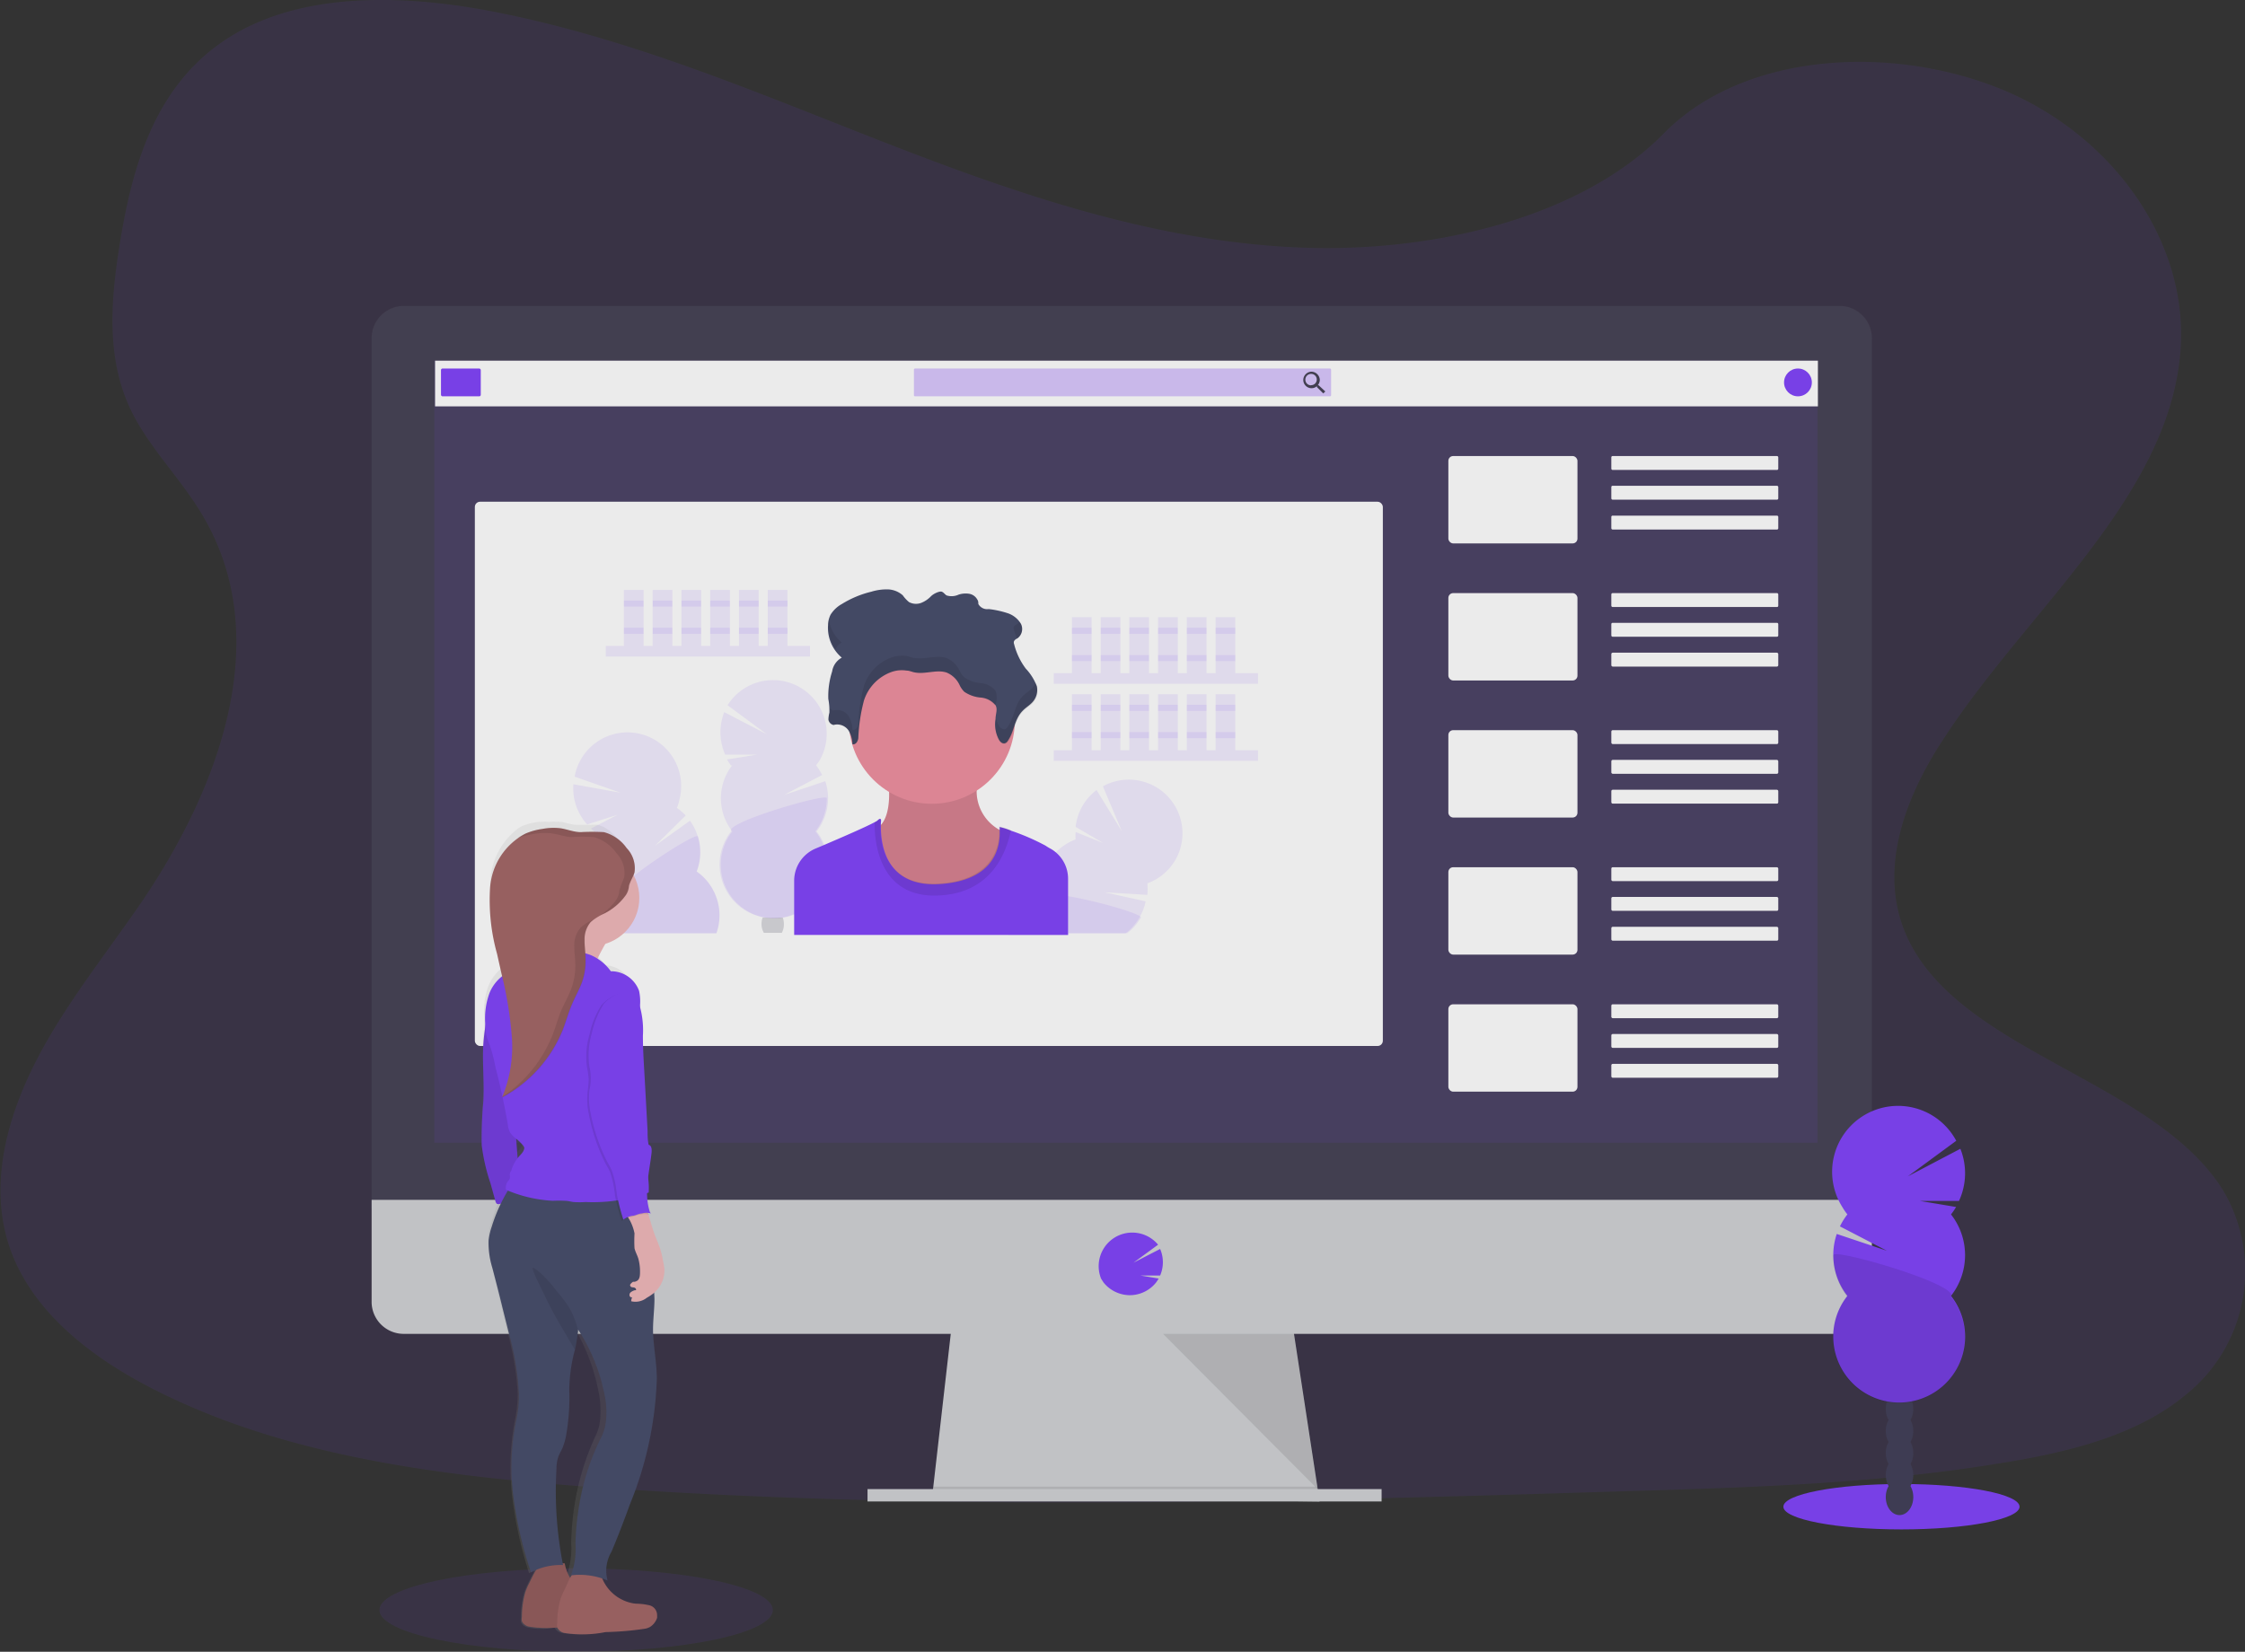 <svg xmlns="http://www.w3.org/2000/svg" xmlns:xlink="http://www.w3.org/1999/xlink" viewBox="0 0 163.11 120.03"><rect x="0" y="0" width="163.11" height="120.03" fill="#333333" stroke="none"/><defs><style>.cls-1{opacity:0.9;}.cls-2,.cls-6,.cls-8{fill:#7f41fa;}.cls-12,.cls-2,.cls-4{opacity:0.1;}.cls-2,.cls-4,.cls-8,.cls-9{isolation:isolate;}.cls-3{fill:#d0d2d5;}.cls-5{fill:#444053;}.cls-7{fill:#fff;}.cls-8{opacity:0.3;}.cls-13,.cls-9{fill:#3f3d56;}.cls-9{opacity:0.2;}.cls-10{fill:#ee8e9e;}.cls-11{fill:#454b69;}.cls-14{fill:url(#linear-gradient);}.cls-15{fill:#a26565;}.cls-16{fill:#efb7b9;}</style><linearGradient id="linear-gradient" x1="76.38" y1="-12106.58" x2="76.38" y2="-12047.4" gradientTransform="matrix(1, 0, 0, -1, -35, -11987.8)" gradientUnits="userSpaceOnUse"><stop offset="0" stop-color="gray" stop-opacity="0.25"/><stop offset="0.54" stop-color="gray" stop-opacity="0.12"/><stop offset="1" stop-color="gray" stop-opacity="0.1"/></linearGradient></defs><title>Asset 45</title><g id="Layer_2" data-name="Layer 2"><g id="Layer_1-2" data-name="Layer 1"><g class="cls-1"><path class="cls-2" d="M94.77,18c-10.46-.36-20.42-3.74-29.93-7.43S45.91,2.78,35.71.82C29.14-.44,21.63-.61,16.35,2.91c-5.1,3.38-6.74,9.23-7.62,14.65-.67,4.09-1.06,8.38.76,12.2,1.27,2.66,3.52,4.89,5.07,7.43C20,46,16.15,56.93,10.28,65.56c-2.74,4-5.93,7.92-8,12.23S-.87,87,1,91.43s6.22,7.64,11,9.94c9.64,4.68,21,6,32.09,6.77,24.53,1.68,49.19,1,73.79.23,9.1-.27,18.24-.54,27.2-2,5-.78,10.1-2,13.71-5a11.51,11.51,0,0,0,2.65-15c-5.15-8-19.39-10-23-18.56-2-4.72,0-10,2.93-14.36,6.18-9.4,16.53-17.65,17.08-28.39.37-7.38-4.61-14.77-12.3-18.26C138,3.16,126.85,3.63,120.9,9.68,114.77,15.92,104,18.32,94.77,18Z"/><polygon class="cls-3" points="95.87 109.11 67.72 108.75 67.81 108.03 69.17 96.12 93.89 96.12 95.71 108.03 95.84 108.93 95.87 109.11"/><polygon class="cls-4" points="95.84 108.93 81.8 108.93 67.72 108.75 67.81 108.03 95.71 108.03 95.84 108.93"/><rect class="cls-3" x="63.03" y="108.21" width="37.35" height="0.9"/><path class="cls-5" d="M136,24.59a2.35,2.35,0,0,0-2.34-2.36H29.37A2.35,2.35,0,0,0,27,24.59h0V87.82H136Z"/><path class="cls-3" d="M27,87.19v7.4a2.33,2.33,0,0,0,2.33,2.34H133.68A2.34,2.34,0,0,0,136,94.59v-7.4Z"/><rect class="cls-2" x="31.55" y="26.2" width="100.5" height="56.84"/><path class="cls-6" d="M82.07,94.12A2.45,2.45,0,0,0,84,93.19h0a2.68,2.68,0,0,0,.18-.28l-1.33-.22h1.44a2.44,2.44,0,0,0,0-1.93l-1.94,1,1.79-1.31A2.44,2.44,0,0,0,80,92.92l.18.28h0A2.47,2.47,0,0,0,82.07,94.12Z"/><polygon class="cls-4" points="84.5 96.93 95.73 108.21 94.01 96.93 84.5 96.93"/><rect class="cls-7" x="34.5" y="36.46" width="65.97" height="39.55" rx="0.38"/><rect class="cls-7" x="31.61" y="26.21" width="100.47" height="3.32"/><rect class="cls-6" x="32.04" y="26.78" width="2.89" height="2.02" rx="0.11"/><rect class="cls-8" x="66.4" y="26.78" width="30.31" height="2.02" rx="0.08"/><path class="cls-5" d="M95.81,28h-.07l0,0a.63.63,0,0,0,.15-.39.62.62,0,0,0-.61-.6.61.61,0,0,0-.59.61.6.6,0,0,0,.6.59.58.58,0,0,0,.39-.15l0,0v.07l.46.46.15-.14Zm-.55,0a.41.41,0,0,1-.42-.41.42.42,0,0,1,.42-.42.41.41,0,0,1,.41.41h0a.41.41,0,0,1-.41.41Z"/><circle class="cls-6" cx="130.63" cy="27.79" r="1.01"/><rect class="cls-7" x="105.23" y="33.14" width="9.38" height="6.35" rx="0.35"/><rect class="cls-7" x="117.07" y="33.14" width="12.13" height="1.01" rx="0.09"/><rect class="cls-7" x="117.07" y="35.3" width="12.13" height="1.01" rx="0.09"/><rect class="cls-7" x="117.07" y="37.47" width="12.13" height="1.01" rx="0.09"/><rect class="cls-7" x="105.23" y="43.1" width="9.38" height="6.35" rx="0.35"/><rect class="cls-7" x="117.07" y="43.1" width="12.13" height="1.01" rx="0.09"/><rect class="cls-7" x="117.07" y="45.26" width="12.13" height="1.01" rx="0.09"/><rect class="cls-7" x="117.07" y="47.43" width="12.13" height="1.01" rx="0.1"/><rect class="cls-7" x="105.23" y="53.06" width="9.38" height="6.35" rx="0.35"/><rect class="cls-7" x="117.07" y="53.06" width="12.13" height="1.01" rx="0.1"/><rect class="cls-7" x="117.07" y="55.22" width="12.13" height="1.01" rx="0.1"/><rect class="cls-7" x="117.07" y="57.39" width="12.13" height="1.01" rx="0.1"/><rect class="cls-7" x="105.23" y="63.02" width="9.38" height="6.35" rx="0.35"/><rect class="cls-7" x="117.07" y="63.02" width="12.13" height="1.01" rx="0.1"/><rect class="cls-7" x="117.07" y="65.18" width="12.13" height="1.01" rx="0.1"/><rect class="cls-7" x="117.07" y="67.35" width="12.13" height="1.01" rx="0.1"/><rect class="cls-7" x="105.23" y="72.98" width="9.38" height="6.35" rx="0.35"/><rect class="cls-7" x="117.07" y="72.98" width="12.13" height="1.01" rx="0.1"/><rect class="cls-7" x="117.07" y="75.14" width="12.13" height="1.01" rx="0.1"/><rect class="cls-7" x="117.07" y="77.31" width="12.13" height="1.01" rx="0.1"/><rect class="cls-2" x="44.01" y="46.94" width="14.84" height="0.77"/><rect class="cls-2" x="45.33" y="42.87" width="1.43" height="4.07"/><rect class="cls-2" x="47.42" y="42.87" width="1.43" height="4.07"/><rect class="cls-2" x="49.51" y="42.87" width="1.43" height="4.07"/><rect class="cls-2" x="51.6" y="42.87" width="1.43" height="4.07"/><rect class="cls-2" x="53.69" y="42.87" width="1.43" height="4.07"/><rect class="cls-2" x="55.78" y="42.87" width="1.43" height="4.07"/><rect class="cls-2" x="45.33" y="43.64" width="1.43" height="0.44"/><rect class="cls-2" x="47.42" y="43.64" width="1.43" height="0.44"/><rect class="cls-2" x="49.51" y="43.64" width="1.43" height="0.44"/><rect class="cls-2" x="51.6" y="43.64" width="1.43" height="0.44"/><rect class="cls-2" x="53.69" y="43.64" width="1.43" height="0.44"/><rect class="cls-2" x="55.78" y="43.64" width="1.43" height="0.44"/><rect class="cls-2" x="45.33" y="45.62" width="1.43" height="0.44"/><rect class="cls-2" x="47.42" y="45.62" width="1.43" height="0.44"/><rect class="cls-2" x="49.51" y="45.62" width="1.43" height="0.44"/><rect class="cls-2" x="51.6" y="45.62" width="1.43" height="0.44"/><rect class="cls-2" x="53.69" y="45.62" width="1.43" height="0.44"/><rect class="cls-2" x="55.78" y="45.62" width="1.43" height="0.44"/><rect class="cls-2" x="76.56" y="48.92" width="14.84" height="0.77"/><rect class="cls-2" x="77.88" y="44.85" width="1.43" height="4.07"/><rect class="cls-2" x="79.97" y="44.85" width="1.43" height="4.07"/><rect class="cls-2" x="82.05" y="44.85" width="1.43" height="4.07"/><rect class="cls-2" x="84.14" y="44.85" width="1.43" height="4.07"/><rect class="cls-2" x="86.23" y="44.85" width="1.43" height="4.07"/><rect class="cls-2" x="88.32" y="44.85" width="1.43" height="4.07"/><rect class="cls-2" x="77.88" y="45.62" width="1.43" height="0.44"/><rect class="cls-2" x="79.97" y="45.62" width="1.43" height="0.44"/><rect class="cls-2" x="82.05" y="45.62" width="1.43" height="0.44"/><rect class="cls-2" x="84.14" y="45.62" width="1.43" height="0.44"/><rect class="cls-2" x="86.23" y="45.62" width="1.43" height="0.44"/><rect class="cls-2" x="88.32" y="45.62" width="1.43" height="0.44"/><rect class="cls-2" x="77.88" y="47.6" width="1.43" height="0.44"/><rect class="cls-2" x="79.97" y="47.6" width="1.43" height="0.44"/><rect class="cls-2" x="82.05" y="47.6" width="1.43" height="0.44"/><rect class="cls-2" x="84.14" y="47.6" width="1.43" height="0.44"/><rect class="cls-2" x="86.23" y="47.6" width="1.43" height="0.44"/><rect class="cls-2" x="88.32" y="47.6" width="1.43" height="0.44"/><rect class="cls-2" x="76.56" y="54.52" width="14.84" height="0.77"/><rect class="cls-2" x="77.88" y="50.45" width="1.43" height="4.07"/><rect class="cls-2" x="79.97" y="50.45" width="1.43" height="4.07"/><rect class="cls-2" x="82.05" y="50.45" width="1.43" height="4.07"/><rect class="cls-2" x="84.14" y="50.45" width="1.43" height="4.07"/><rect class="cls-2" x="86.23" y="50.45" width="1.43" height="4.07"/><rect class="cls-2" x="88.32" y="50.45" width="1.43" height="4.07"/><rect class="cls-2" x="77.88" y="51.22" width="1.43" height="0.44"/><rect class="cls-2" x="79.97" y="51.22" width="1.43" height="0.44"/><rect class="cls-2" x="82.05" y="51.22" width="1.43" height="0.44"/><rect class="cls-2" x="84.14" y="51.22" width="1.43" height="0.44"/><rect class="cls-2" x="86.23" y="51.22" width="1.43" height="0.44"/><rect class="cls-2" x="88.32" y="51.22" width="1.43" height="0.44"/><rect class="cls-2" x="77.88" y="53.2" width="1.43" height="0.44"/><rect class="cls-2" x="79.97" y="53.2" width="1.43" height="0.44"/><rect class="cls-2" x="82.05" y="53.2" width="1.43" height="0.44"/><rect class="cls-2" x="84.14" y="53.2" width="1.43" height="0.44"/><rect class="cls-2" x="86.23" y="53.2" width="1.43" height="0.44"/><rect class="cls-2" x="88.32" y="53.2" width="1.43" height="0.44"/><path class="cls-2" d="M53.12,55.64a4.4,4.4,0,0,1-.3-.45L55,54.84l-2.31,0a4,4,0,0,1-.07-3.09l3.1,1.61-2.86-2.11a3.9,3.9,0,0,1,6.77,3.86,2.93,2.93,0,0,1-.34.5,4,4,0,0,1,.44.71l-2.77,1.45,3-1a3.9,3.9,0,0,1-.63,3.65,3.9,3.9,0,1,1-6.12,0,3.9,3.9,0,0,1,0-4.82Z"/><path class="cls-2" d="M60.07,58a3.89,3.89,0,0,1-.83,2.41,3.9,3.9,0,1,1-6.12,0C52.6,59.79,60.07,57.61,60.07,58Z"/><path class="cls-9" d="M56.8,67.79l0,0H55.5l0,0a1.22,1.22,0,0,1-.17-.65,1.24,1.24,0,0,1,.08-.46h0l.27,0a4.71,4.71,0,0,0,.92,0l.27,0h0a1.19,1.19,0,0,1,.08.45A1.22,1.22,0,0,1,56.8,67.79Z"/><path class="cls-2" d="M52.05,67.82H44.69a.56.56,0,0,1,0-.12,3.91,3.91,0,0,1,.08-2.55,3.89,3.89,0,0,1-1.42-4.6,4.78,4.78,0,0,1-.42-.34l1.94-1-2.21.7a3.9,3.9,0,0,1-1-2.92l3.44.62-3.35-1.17a3.9,3.9,0,1,1,7.61,1.68,3.09,3.09,0,0,1-.18.59,4.22,4.22,0,0,1,.64.55l-2.23,2.2,2.54-1.82a3.91,3.91,0,0,1,.48,3.68A3.89,3.89,0,0,1,52.05,67.82Z"/><path class="cls-2" d="M52.05,67.82H44.69a.56.56,0,0,1,0-.12,3.91,3.91,0,0,1,.08-2.55c-.69-.48,5.81-4.77,5.94-4.36a3.85,3.85,0,0,1-.09,2.55A3.9,3.9,0,0,1,52.05,67.82Z"/><path class="cls-2" d="M85.36,62.55a3.87,3.87,0,0,1-2,1.64,4.72,4.72,0,0,1,0,.84l-3.12-.19,3,.66a3.86,3.86,0,0,1-.46,1.18,3.91,3.91,0,0,1-1,1.14H77.6v.11H73.27l0-.11a3.87,3.87,0,0,1,2.37-2.64A3.91,3.91,0,0,1,78.15,61a3.27,3.27,0,0,1,0-.54l2,.8-2-1.17a3.89,3.89,0,0,1,1.52-2.68l1.84,3-1.38-3.27a3.9,3.9,0,0,1,5.24,5.4Z"/><path class="cls-2" d="M82.89,66.68a3.79,3.79,0,0,1-1,1.14H77.6v.12H73.27l0-.12a3.89,3.89,0,0,1,2.37-2.64c0-.29.81-.24,1.93-.06C79.79,65.49,83,66.44,82.89,66.68Z"/><path class="cls-10" d="M64.48,56.29s.54,2.89-.66,3.83,1,6.59,4.65,5.93,5.11-5.4,5.11-5.4a3.21,3.21,0,0,1-2.29-4.58Z"/><path class="cls-4" d="M64.48,56.29s.54,2.89-.66,3.83,1,6.59,4.65,5.93,5.11-5.4,5.11-5.4a3.21,3.21,0,0,1-2.29-4.58Z"/><circle class="cls-10" cx="67.7" cy="52.38" r="6.03"/><path class="cls-6" d="M77.6,63.84v4.1H57.7V64a2.54,2.54,0,0,1,1.54-2.33l.57-.24c1.45-.62,3.2-1.38,3.77-1.7a.78.78,0,0,0,.18-.11c.31-.31.25.09.25.09A2,2,0,0,0,64,60c0,.92.09,4.54,4.34,4.24s4.33-3.09,4.29-3.92a1.64,1.64,0,0,0,0-.22,4.84,4.84,0,0,1,.84.27,16.43,16.43,0,0,1,2.49,1.08,3.77,3.77,0,0,0,.38.23,2.36,2.36,0,0,1,.44.32A2.5,2.5,0,0,1,77.6,63.84Z"/><path class="cls-4" d="M73.45,60.33C73.1,62,72,65,68,65.08c-4.23.08-4.48-4.12-4.45-5.32a.78.78,0,0,0,.18-.11c.31-.31.25.09.25.09s-.53,4.81,4.33,4.46,4.27-4.14,4.27-4.14A4.82,4.82,0,0,1,73.45,60.33Z"/><path class="cls-11" d="M60.56,52.68a1,1,0,0,1,1.09.4,2,2,0,0,1,.28,1c.26.06.41-.24.43-.46a12.51,12.51,0,0,1,.41-2.72,3.27,3.27,0,0,1,2-2.07,2.24,2.24,0,0,1,1.09-.1c.22,0,.42.11.64.14.75.13,1.56-.23,2.27,0a1.8,1.8,0,0,1,.93.87,1.72,1.72,0,0,0,.36.53,2.49,2.49,0,0,0,1.19.42,1.52,1.52,0,0,1,1.08.56c.17.3,0,.64,0,1a2.34,2.34,0,0,0,.24,1.49c.08.15.24.32.44.27a.35.35,0,0,0,.2-.16c.49-.69.48-1.59,1.1-2.21.2-.21.47-.37.67-.58a1.31,1.31,0,0,0,.35-1.19,3.81,3.81,0,0,0-.8-1.28,5,5,0,0,1-.85-1.78.3.3,0,0,1,0-.23.49.49,0,0,1,.22-.18.84.84,0,0,0,.28-1.06,1.76,1.76,0,0,0-1-.79,6.91,6.91,0,0,0-1.35-.29.73.73,0,0,1-.75-.37c0-.11,0-.22-.08-.33a.82.82,0,0,0-.58-.41,1.67,1.67,0,0,0-.77.06,1.21,1.21,0,0,1-.87.06c-.13-.07-.2-.21-.35-.27s-.58.12-.79.33a2,2,0,0,1-.71.48,1.07,1.07,0,0,1-.89-.06,2.59,2.59,0,0,1-.45-.49,1.72,1.72,0,0,0-1.08-.43A3.78,3.78,0,0,0,63.3,43a7.28,7.28,0,0,0-2.13.89,2.25,2.25,0,0,0-.82.77,1.76,1.76,0,0,0-.19.78,2.84,2.84,0,0,0,1,2.35,1.38,1.38,0,0,0-.7,1,5.89,5.89,0,0,0-.28,2,4.52,4.52,0,0,1,.08,1,2.08,2.08,0,0,0-.07.5A.47.47,0,0,0,60.56,52.68Z"/><g class="cls-12"><path d="M75.24,49.62A1.66,1.66,0,0,1,75,50c-.2.21-.47.37-.68.57-.61.62-.6,1.53-1.09,2.22A.42.42,0,0,1,73,53c-.19,0-.35-.12-.43-.27a2.39,2.39,0,0,1-.22-.58l0,.15a2.41,2.41,0,0,0,.25,1.49c.08.15.24.32.43.27a.37.37,0,0,0,.21-.16c.49-.69.48-1.59,1.09-2.21.21-.21.48-.37.68-.58a1.31,1.31,0,0,0,.35-1.19A1.34,1.34,0,0,0,75.24,49.62Z"/><path d="M73.89,45.35a.63.63,0,0,0-.22.18.31.31,0,0,0,0,.23,5.67,5.67,0,0,0,.22.66h0a.82.82,0,0,0,.28-1.06,1,1,0,0,0-.1-.17A.69.69,0,0,1,73.89,45.35Z"/><path d="M61.16,46.69A2.65,2.65,0,0,1,60.22,45a2.44,2.44,0,0,0,0,.39,3,3,0,0,0,.48,1.78A1,1,0,0,1,61.16,46.69Z"/><path d="M72.33,51.2a1.47,1.47,0,0,0,0-1,1.56,1.56,0,0,0-1.08-.56,2.39,2.39,0,0,1-1.19-.42,1.67,1.67,0,0,1-.36-.52,1.86,1.86,0,0,0-.93-.88c-.71-.24-1.52.11-2.27,0-.22,0-.42-.11-.64-.15a2.37,2.37,0,0,0-1.09.11,3.27,3.27,0,0,0-2,2.07,12.42,12.42,0,0,0-.41,2.72c0,.22-.17.52-.43.46a2,2,0,0,0-.28-1,1,1,0,0,0-1.09-.4.6.6,0,0,1-.3-.19,1.28,1.28,0,0,1,0,.39,2.87,2.87,0,0,0-.07.5.48.48,0,0,0,.38.37,1,1,0,0,1,1.09.39,2,2,0,0,1,.28,1c.26.05.41-.24.43-.47a11.93,11.93,0,0,1,.41-2.72,3.24,3.24,0,0,1,2-2.06,2.26,2.26,0,0,1,1.09-.11c.22,0,.43.11.64.15.75.12,1.57-.24,2.27,0a1.86,1.86,0,0,1,.93.88,1.86,1.86,0,0,0,.36.52,2.46,2.46,0,0,0,1.2.42,1.56,1.56,0,0,1,1,.53A.17.17,0,0,1,72.33,51.2Z"/><path d="M60.25,50.75a2.68,2.68,0,0,0,0-.8,3.38,3.38,0,0,0,0,.84,1.66,1.66,0,0,0,0,.22C60.22,50.92,60.24,50.84,60.25,50.75Z"/></g><ellipse class="cls-6" cx="138.15" cy="109.49" rx="8.58" ry="1.65"/><ellipse class="cls-13" cx="138.01" cy="108.79" rx="1" ry="1.31"/><ellipse class="cls-13" cx="138.01" cy="107.19" rx="1" ry="1.31"/><ellipse class="cls-13" cx="138.01" cy="105.59" rx="1" ry="1.31"/><ellipse class="cls-13" cx="138.01" cy="103.99" rx="1" ry="1.31"/><ellipse class="cls-13" cx="138.01" cy="102.39" rx="1" ry="1.31"/><ellipse class="cls-13" cx="138.01" cy="100.8" rx="1" ry="1.31"/><ellipse class="cls-13" cx="138.01" cy="99.2" rx="1" ry="1.31"/><path class="cls-6" d="M141.75,88.25a5.14,5.14,0,0,0,.37-.54l-2.63-.44,2.84,0a4.8,4.8,0,0,0,.1-3.79l-3.81,2,3.51-2.58a4.79,4.79,0,1,0-8.29,4.79,4.58,4.58,0,0,0,.38.56,4.86,4.86,0,0,0-.54.87l3.41,1.77-3.64-1.22a4.8,4.8,0,0,0,.77,4.5,4.79,4.79,0,1,0,7.53,0,4.8,4.8,0,0,0,0-5.92Z"/><path class="cls-4" d="M133.2,91.21a4.78,4.78,0,0,0,1,3,4.79,4.79,0,1,0,7.53,0C142.39,93.36,133.2,90.68,133.2,91.21Z"/><ellipse class="cls-2" cx="41.86" cy="117" rx="14.29" ry="3.03"/><path class="cls-14" d="M46.65,116.65a3.42,3.42,0,0,0-.9-.12,2.83,2.83,0,0,1-1.66-.8,3.14,3.14,0,0,1-.66-1l.29.11a2.83,2.83,0,0,1,.28-2.11c.45-1.15.88-2.31,1.28-3.48a28.11,28.11,0,0,0,1.85-9.18c0-1.14-.2-2.21-.24-3.35,0-.84.09-1.68.09-2.53,0-.12,0-.23,0-.35A2.28,2.28,0,0,0,47.73,92a3.08,3.08,0,0,0-.08-.53,6.54,6.54,0,0,0-.2-.9c-.09-.32-.22-.62-.33-.92-.22-.6-.36-1.22-.55-1.82l.2.05a.31.31,0,0,1-.09-.18,4.75,4.75,0,0,1-.18-1.18l.13-.06a3.3,3.3,0,0,0-.06-1.17c.07-.62.17-1.24.24-1.86,0-.23,0-.52-.2-.57,0-.33-.06-.67-.08-1l-.18-3.49c-.06-1.17-.12-2.33-.14-3.5a10.19,10.19,0,0,0-.2-2.22,2.85,2.85,0,0,0-.1-1A2.08,2.08,0,0,0,44,70.15a3.87,3.87,0,0,0-.92-.93c.16-.38.37-.77.53-1.08a3.49,3.49,0,0,0,2.35-3.36,3.7,3.7,0,0,0-.4-1.67,1.52,1.52,0,0,0,.06-.2,1.59,1.59,0,0,0-.06-.94,2.41,2.41,0,0,0-.15-.33,1.13,1.13,0,0,0-.12-.21l-.07-.12L45,61.12l-.33-.4a4.81,4.81,0,0,0-.48-.42,2.14,2.14,0,0,0-.78-.36,2.63,2.63,0,0,0-.49,0h-.3l-.6,0h-.21a7.4,7.4,0,0,1-1-.22l-.17,0a.57.57,0,0,0-.18,0,3.87,3.87,0,0,0-.48,0h-.16a3.91,3.91,0,0,0-.48,0l-.15,0A4.65,4.65,0,0,0,38,60l-.14.07,0,0-.11.06h0l-.12.08h0a5.14,5.14,0,0,0-2,3.68,14.87,14.87,0,0,0,.48,4.87l.3,1.44c0,.07,0,.13,0,.19a3.2,3.2,0,0,0-.95,1.32,5.52,5.52,0,0,0-.27,2.29,3.62,3.62,0,0,0,0,.47c0,.3-.07.61-.09.91-.09,1.4.08,2.81,0,4.21A29.33,29.33,0,0,0,35,82.9a14.22,14.22,0,0,0,.58,2.8L36,87a.34.34,0,0,0,.09.18.28.28,0,0,0,.2,0,13.63,13.63,0,0,0-.59,1.66A4.74,4.74,0,0,0,35.47,90a6.22,6.22,0,0,0,.26,2l.69,2.9.48,2a21.7,21.7,0,0,1,.7,4.06,8.9,8.9,0,0,1-.15,2.06,18.39,18.39,0,0,0-.18,6.19,30,30,0,0,0,1.17,5.11c.12-.07.24-.12.36-.18l0,.1a9.34,9.34,0,0,0-.46.89,4.47,4.47,0,0,0-.25.6,6.45,6.45,0,0,0-.24,1.8,1,1,0,0,0,0,.35.72.72,0,0,0,.52.39,4.77,4.77,0,0,0,1.92,0s0,0,0,0a.72.72,0,0,0,.52.39,7.29,7.29,0,0,0,2.75-.07,20.08,20.08,0,0,0,2.71-.23,1.37,1.37,0,0,0,.38-.15,1.26,1.26,0,0,0,.47-.66.73.73,0,0,0,.06-.21A.74.74,0,0,0,46.65,116.65Zm-3.06-13.37a3.35,3.35,0,0,1-.29,1,19,19,0,0,0-1.48,4.64,20.42,20.42,0,0,0-.32,3.21,5.88,5.88,0,0,1-.32,2.34l.12,0a1.8,1.8,0,0,1-.11.2l0,0a3.13,3.13,0,0,1-.39-1.11s-.06,0-.16,0a30.2,30.2,0,0,1-.43-6.91,3.87,3.87,0,0,1,.12-.83c.07-.23.2-.45.29-.67a5.22,5.22,0,0,0,.29-1.18,16.88,16.88,0,0,0,.18-3.1,12.73,12.73,0,0,1,.38-2.93,13.61,13.61,0,0,0,.23-1.4v-.09a14,14,0,0,1,1.77,4.6A6.61,6.61,0,0,1,43.59,103.28ZM37.41,82.42l.05,0a2.86,2.86,0,0,1,.38.4.65.65,0,0,1,.13.23c0,.21-.14.39-.28.54l-.17.21c0-.47-.07-1-.1-1.42Z"/><path class="cls-6" d="M35.42,73.37l-.16,1.23c-.06.41-.11.83-.14,1.24-.09,1.39.08,2.79,0,4.18A28.72,28.72,0,0,0,35,83.23,14,14,0,0,0,35.64,86L36,87.3a.4.4,0,0,0,.1.18.34.34,0,0,0,.24,0l1.7-.15c-.11-.5-.23-1-.29-1.52s-.08-.8-.11-1.21c-.09-1.25-.19-2.5-.28-3.75L37.2,78.7a16.89,16.89,0,0,0-.4-2.84A5.73,5.73,0,0,0,35.42,73.37Z"/><path class="cls-4" d="M35.42,73.37l-.16,1.23c-.06.41-.11.83-.14,1.24-.09,1.39.08,2.79,0,4.18A28.72,28.72,0,0,0,35,83.23,14,14,0,0,0,35.64,86L36,87.3a.4.4,0,0,0,.1.18.34.34,0,0,0,.24,0l1.7-.15c-.11-.5-.23-1-.29-1.52s-.08-.8-.11-1.21c-.09-1.25-.19-2.5-.28-3.75L37.2,78.7a16.89,16.89,0,0,0-.4-2.84A5.73,5.73,0,0,0,35.42,73.37Z"/><path class="cls-15" d="M38.43,115.09a5.18,5.18,0,0,0-.26.6,6.73,6.73,0,0,0-.25,1.79,1,1,0,0,0,0,.34.76.76,0,0,0,.55.39,8.28,8.28,0,0,0,2.89-.07,22.2,22.2,0,0,0,2.84-.23,1.64,1.64,0,0,0,.39-.14,1.2,1.2,0,0,0,.5-.65.83.83,0,0,0,.06-.21.74.74,0,0,0-.55-.7,4.25,4.25,0,0,0-.94-.12,3,3,0,0,1-2.63-2.48,6.53,6.53,0,0,0-1.74.06c-.19.1-.3.36-.41.54S38.58,114.79,38.43,115.09Z"/><path class="cls-4" d="M38.43,115.09a5.18,5.18,0,0,0-.26.6,6.73,6.73,0,0,0-.25,1.79,1,1,0,0,0,0,.34.76.76,0,0,0,.55.39,8.28,8.28,0,0,0,2.89-.07,22.2,22.2,0,0,0,2.84-.23,1.64,1.64,0,0,0,.39-.14,1.2,1.2,0,0,0,.5-.65.83.83,0,0,0,.06-.21.74.74,0,0,0-.55-.7,4.25,4.25,0,0,0-.94-.12,3,3,0,0,1-2.63-2.48,6.53,6.53,0,0,0-1.74.06c-.19.1-.3.36-.41.54S38.58,114.79,38.43,115.09Z"/><path class="cls-15" d="M41,115.55a5.18,5.18,0,0,0-.26.6,6,6,0,0,0-.25,1.79.66.66,0,0,0,0,.34.74.74,0,0,0,.54.39A8.52,8.52,0,0,0,44,118.6a22,22,0,0,0,2.84-.24,1.12,1.12,0,0,0,.4-.14,1.25,1.25,0,0,0,.5-.65,1.6,1.6,0,0,0,0-.21.73.73,0,0,0-.54-.7,4.26,4.26,0,0,0-1-.12,3,3,0,0,1-2.63-2.48,6.47,6.47,0,0,0-1.73.06c-.19.1-.31.37-.42.54S41.16,115.25,41,115.55Z"/><path class="cls-11" d="M47.72,100.22a26.27,26.27,0,0,1-1.95,9.09c-.42,1.16-.86,2.31-1.34,3.45a2.7,2.7,0,0,0-.29,2.09,5.19,5.19,0,0,0-2.66-.37,5.43,5.43,0,0,0,.33-2.31,20.07,20.07,0,0,1,.34-3.18,17.36,17.36,0,0,1,1.56-4.6,3.76,3.76,0,0,0,.3-1,6.26,6.26,0,0,0-.13-2.24A13.27,13.27,0,0,0,42,96.62v.09a12.81,12.81,0,0,1-.23,1.38,11.61,11.61,0,0,0-.41,2.91,15.74,15.74,0,0,1-.19,3.07,4.7,4.7,0,0,1-.31,1.17c-.1.22-.23.43-.31.66a2.92,2.92,0,0,0-.12.83,27.6,27.6,0,0,0,.48,7,4.53,4.53,0,0,0-2.33.53,28.48,28.48,0,0,1-1.22-5.06,16.84,16.84,0,0,1,.18-6.13,7.85,7.85,0,0,0,.15-2A19.86,19.86,0,0,0,37,97l-.5-2c-.24-1-.48-1.92-.73-2.87a6.17,6.17,0,0,1-.27-2,4.69,4.69,0,0,1,.23-1,11.69,11.69,0,0,1,1.6-3.27,65.08,65.08,0,0,0,8.37-.32.54.54,0,0,1,.39.07.52.52,0,0,1,.16.36l1,5.91a15.1,15.1,0,0,1,.3,2.5c0,.84-.13,1.67-.1,2.51C47.5,98,47.72,99.09,47.72,100.22Z"/><path class="cls-4" d="M42,96.71a12.81,12.81,0,0,1-.23,1.38C41.17,97.05,40.52,96,40,95c-.14-.27-.28-.55-.41-.83l-.41-.84c-.08-.16-.16-.32-.23-.48a3.64,3.64,0,0,1-.26-.72c.21,0,.71.51.86.65.3.31.59.63.86,1a10.69,10.69,0,0,1,.91,1.19A5.71,5.71,0,0,1,42,96.71Z"/><path class="cls-16" d="M44.33,68s-1.55,2.46-1.26,3-4.86-.45-4.86-.45S41,68.06,40.72,67,44.33,68,44.33,68Z"/><circle class="cls-16" cx="42.96" cy="65.25" r="3.49"/><path class="cls-6" d="M44.38,70.58a3.47,3.47,0,0,0-1.47-1.18,5.46,5.46,0,0,0-1-.26l-1.39-.24a1.8,1.8,0,0,0-1,0,1.66,1.66,0,0,0-.43.32,5.66,5.66,0,0,1-1.56,1.2l-.51.19a2.94,2.94,0,0,0-1.47,1.59,5.39,5.39,0,0,0-.29,2.26,4.26,4.26,0,0,0,.08.8,6.34,6.34,0,0,0,.26.73A12.12,12.12,0,0,1,36,77.56c.36,1.38.66,2.78.9,4.19a1.63,1.63,0,0,0,.17.57,2.37,2.37,0,0,0,.48.47,3.09,3.09,0,0,1,.41.4.57.57,0,0,1,.13.21c0,.21-.15.39-.29.54a2.58,2.58,0,0,0-.65,1.13.46.46,0,0,0-.11.32.69.69,0,0,1,0,.25.66.66,0,0,1-.14.2.8.8,0,0,0-.14.62,9.82,9.82,0,0,0,3.42.8,8.11,8.11,0,0,1,.86,0c.21,0,.41.06.62.09a6.58,6.58,0,0,0,.89,0,12,12,0,0,0,4.58-.69,5.12,5.12,0,0,0-.34-2.2c-.28-1.15-.36-2.33-.57-3.5-.15-.79-.36-1.58-.49-2.38a5.93,5.93,0,0,1,.07-2.41c.2-.69.26-1.39.46-2.08A3.58,3.58,0,0,0,46.43,72,2.16,2.16,0,0,0,44.38,70.58Z"/><path class="cls-15" d="M46.1,63.4a2.1,2.1,0,0,0-.57-1.77,2.94,2.94,0,0,0-1.66-1.16,15.65,15.65,0,0,0-1.68,0c-.49,0-1-.21-1.46-.28a4.3,4.3,0,0,0-1.34.05,4.71,4.71,0,0,0-1.22.34,4.82,4.82,0,0,0-2.56,3.89,14.39,14.39,0,0,0,.5,4.83l.32,1.43a28,28,0,0,1,.75,4.52,9.53,9.53,0,0,1-.7,4.49,9.69,9.69,0,0,0,4.44-5c.22-.59.39-1.2.64-1.78s.49-1,.68-1.48a4.64,4.64,0,0,0,.3-1.8c0-.47-.08-.93-.07-1.39A1.91,1.91,0,0,1,42.92,67a4.1,4.1,0,0,1,1-.62,4.27,4.27,0,0,0,1.47-1.23,1.35,1.35,0,0,0,.3-.77C45.8,64,46,63.73,46.1,63.4Z"/><path class="cls-16" d="M46.1,89.63a9.76,9.76,0,0,0,0,1.08c.06.26.2.5.28.76a3.57,3.57,0,0,1,.12.92c0,.26,0,.58-.24.7s-.22,0-.33.1-.19.17-.13.27.16.08.26.1.19.12.14.2l-.08,0a.84.84,0,0,0-.27.13.25.25,0,0,0-.11.26.15.15,0,0,0,.19.12h0a.73.73,0,0,0-.07.29,1.32,1.32,0,0,0,1.13-.25,4,4,0,0,0,.43-.28,2.15,2.15,0,0,0,.85-1.84,4.89,4.89,0,0,0-.09-.53,6.77,6.77,0,0,0-.21-.89c-.1-.31-.23-.61-.35-.91-.25-.65-.41-1.33-.63-2a.34.34,0,0,0-.11-.17.45.45,0,0,0-.16,0,2.66,2.66,0,0,0-.75.07c-.15,0-.4.14-.46.29s0,.26.1.38A3.3,3.3,0,0,1,46.1,89.63Z"/><path class="cls-4" d="M45.86,72.09a.83.83,0,0,1,.19.26,6.37,6.37,0,0,1,.52,3c0,1.15.09,2.31.16,3.47l.19,3.46c0,.33,0,.66.08,1,.22.06.23.35.21.58-.16,1.41-.56,2.86-.15,4.22a.44.44,0,0,0,.1.19,1.11,1.11,0,0,0-.65,0c-.2,0-.4.12-.61.17a1.28,1.28,0,0,0-.74.29,15.08,15.08,0,0,1-.48-1.87,7.34,7.34,0,0,0-.36-1.7c-.1-.22-.22-.42-.34-.63A13.65,13.65,0,0,1,42.79,81a5.09,5.09,0,0,1-.09-1.74,7,7,0,0,0,.07-.8,5.85,5.85,0,0,0-.11-.84,5.59,5.59,0,0,1,.17-2.44,6.41,6.41,0,0,1,.86-2.13A2.91,2.91,0,0,1,45.86,72.09Z"/><path class="cls-6" d="M46,72a1.51,1.51,0,0,1,.18.26,6.5,6.5,0,0,1,.53,3c0,1.16.09,2.31.15,3.47l.19,3.46c0,.33,0,.66.08,1,.22.06.23.34.21.58-.16,1.41-.56,2.86-.15,4.22a.5.5,0,0,0,.1.19,1.11,1.11,0,0,0-.65,0c-.2,0-.4.12-.61.16a1.43,1.43,0,0,0-.74.29,15.08,15.08,0,0,1-.48-1.87,6.86,6.86,0,0,0-.36-1.7c-.1-.22-.21-.42-.33-.63a13.42,13.42,0,0,1-1.2-3.5,5.09,5.09,0,0,1-.09-1.74,3.68,3.68,0,0,0,0-1.65A5.71,5.71,0,0,1,43,75.07a6.65,6.65,0,0,1,.87-2.13A2.92,2.92,0,0,1,46,72Z"/><g class="cls-12"><path d="M45.53,61.63a2.94,2.94,0,0,0-1.66-1.16,15.65,15.65,0,0,0-1.68,0c-.49,0-1-.21-1.46-.28a4.3,4.3,0,0,0-1.34.05,4.71,4.71,0,0,0-1.22.34,3.56,3.56,0,0,0-.6.34,5,5,0,0,1,1.07-.29A4.65,4.65,0,0,1,40,60.55c.5.06,1,.24,1.47.28a13.43,13.43,0,0,1,1.68,0A3,3,0,0,1,44.79,62a2.09,2.09,0,0,1,.56,1.77,8.19,8.19,0,0,0-.35.94,1.38,1.38,0,0,1-.3.78,4.48,4.48,0,0,1-1.06,1l.33-.16a4.24,4.24,0,0,0,1.47-1.22,1.38,1.38,0,0,0,.3-.78c.06-.34.27-.62.36-.95A2.08,2.08,0,0,0,45.53,61.63Z"/><path d="M42.92,67l.19-.17a3.17,3.17,0,0,0-.93.58,2,2,0,0,0-.46,1.28c0,.46.07.92.08,1.38a5,5,0,0,1-.3,1.8c-.2.51-.47,1-.69,1.48s-.41,1.2-.64,1.79a9.62,9.62,0,0,1-3.67,4.56.14.14,0,0,1,0,.06,9.69,9.69,0,0,0,4.44-5c.22-.59.39-1.21.64-1.79s.49-1,.68-1.48a4.61,4.61,0,0,0,.3-1.8c0-.46-.08-.92-.07-1.38A1.94,1.94,0,0,1,42.92,67Z"/></g></g></g></g></svg>